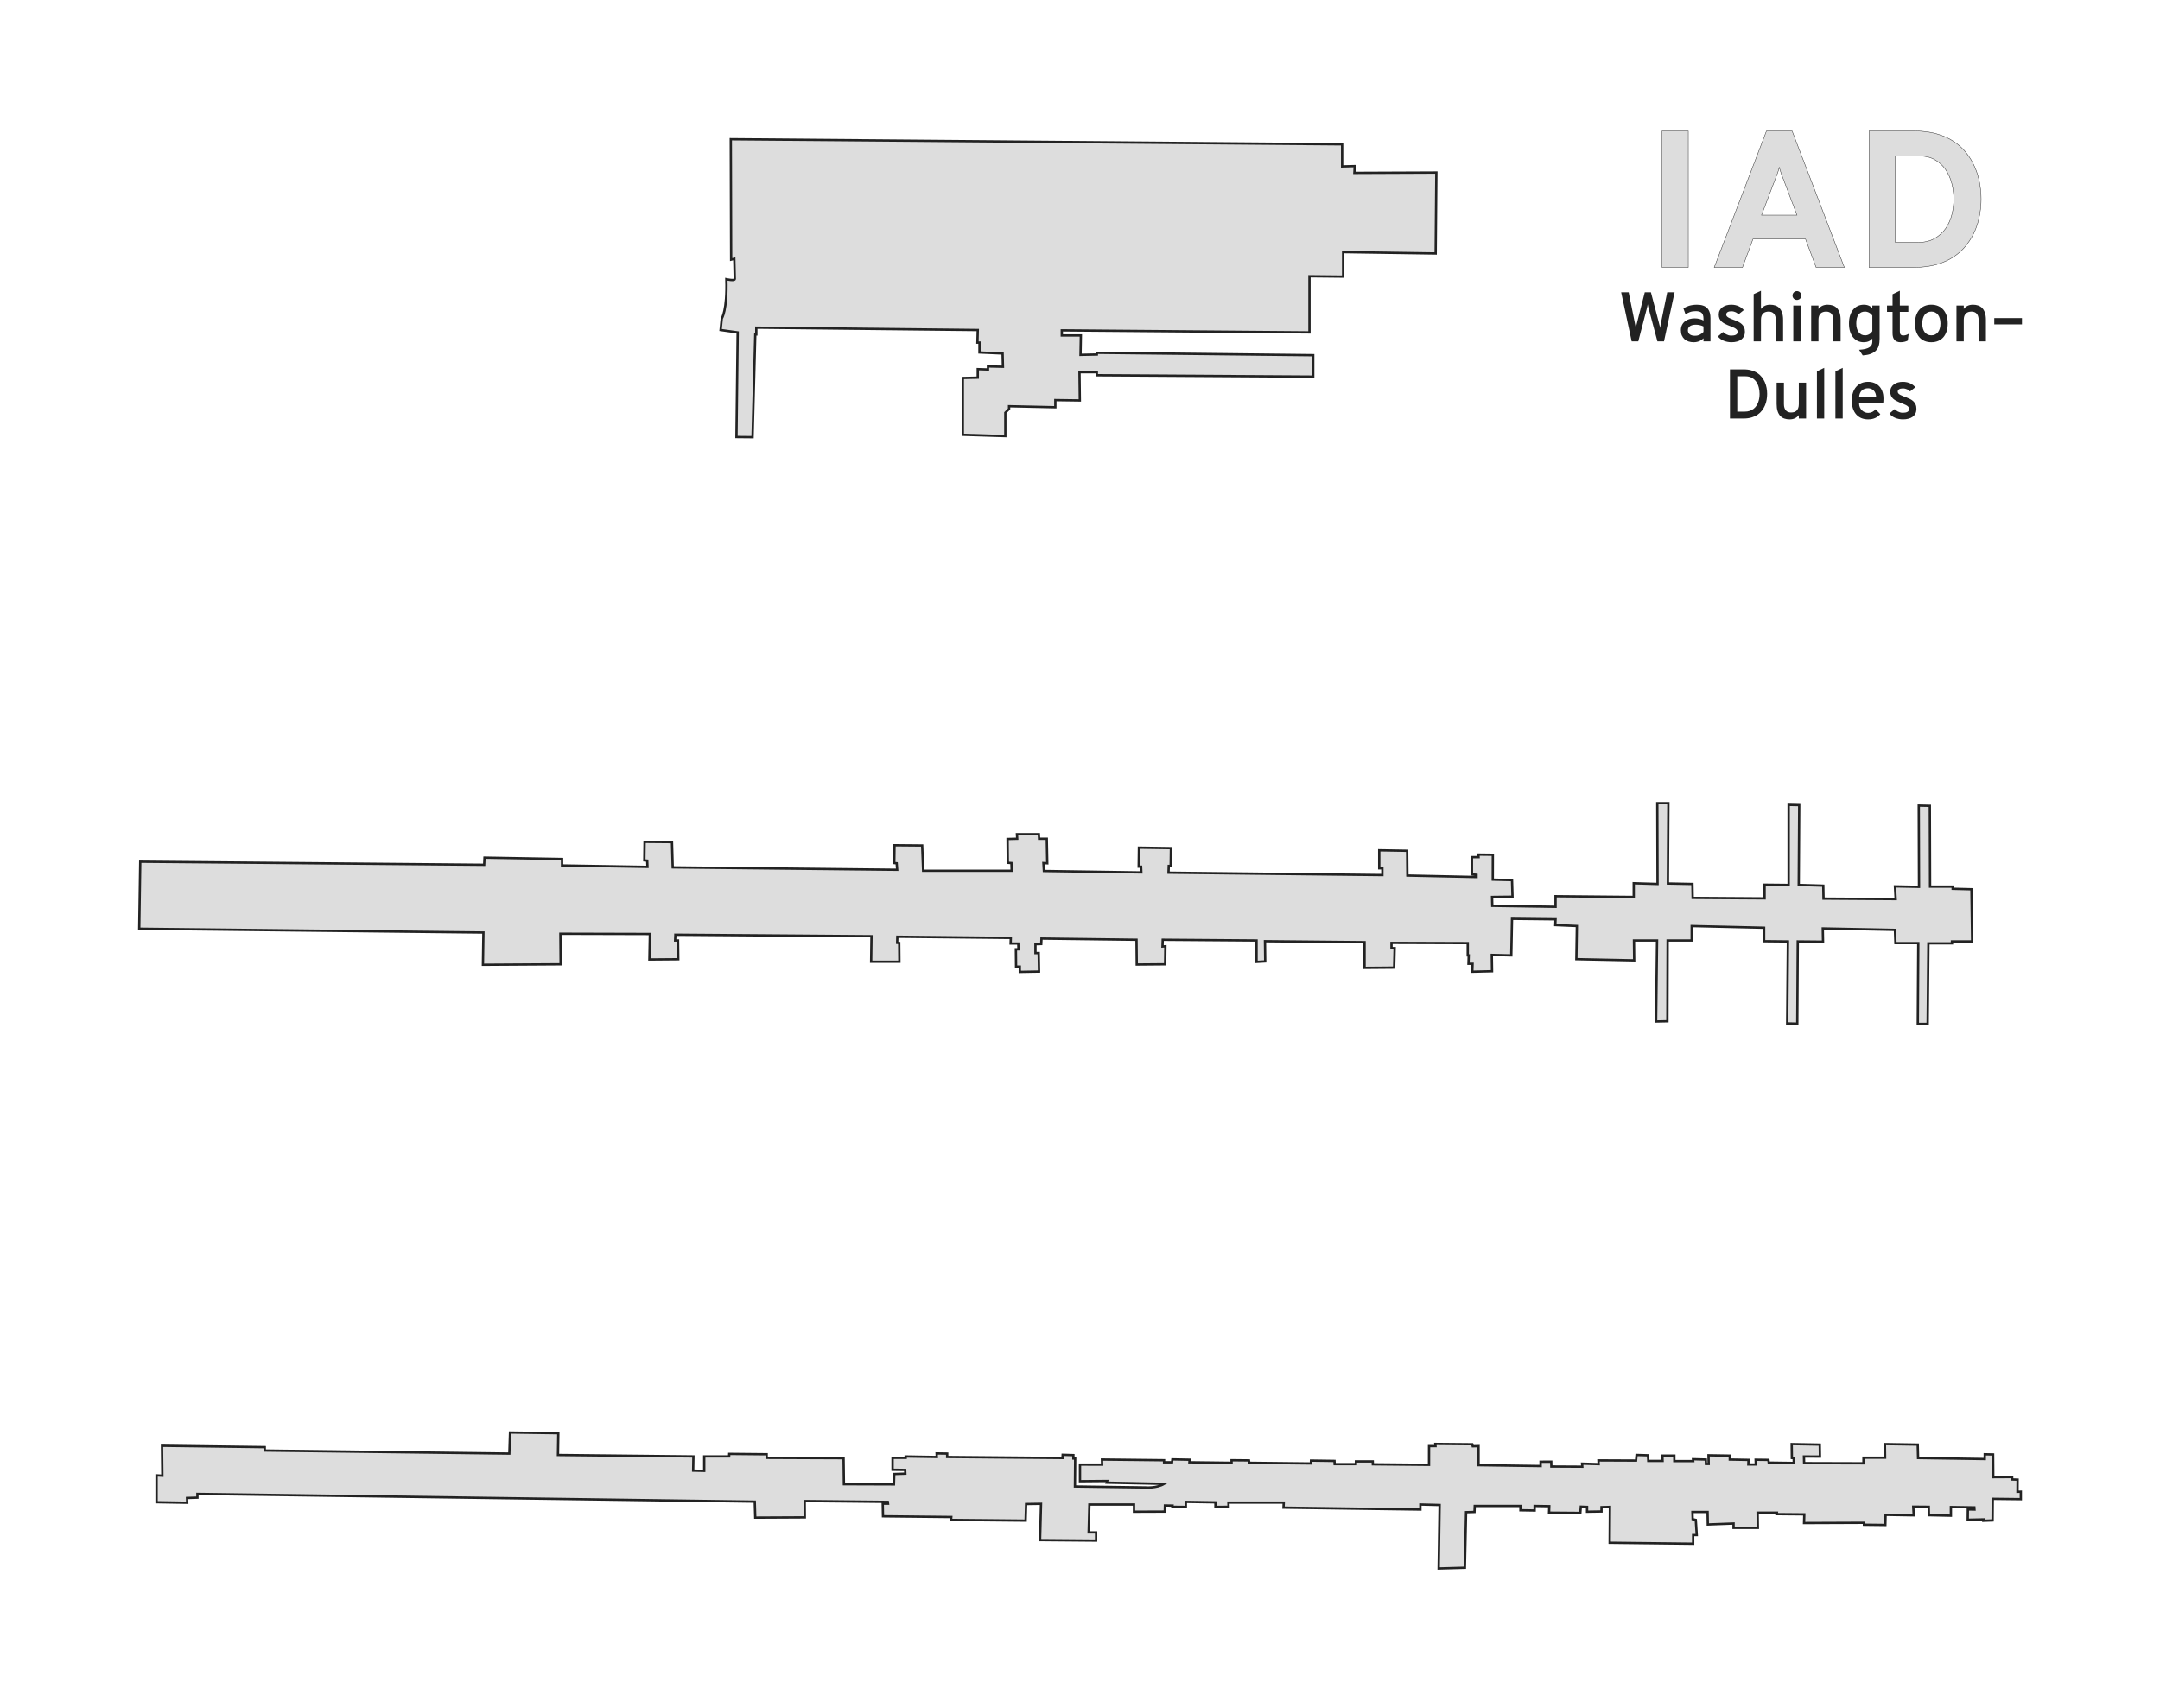 <?xml version="1.0" encoding="UTF-8" standalone="no"?>
<!-- Created with Inkscape (http://www.inkscape.org/) -->

<svg
   xmlns:dc="http://purl.org/dc/elements/1.1/"
   xmlns:cc="http://creativecommons.org/ns#"
   xmlns:rdf="http://www.w3.org/1999/02/22-rdf-syntax-ns#"
   xmlns:svg="http://www.w3.org/2000/svg"
   xmlns="http://www.w3.org/2000/svg"
   xmlns:sodipodi="http://sodipodi.sourceforge.net/DTD/sodipodi-0.dtd"
   xmlns:inkscape="http://www.inkscape.org/namespaces/inkscape"
   width="391.227mm"
   height="309.333mm"
   viewBox="0 0 1386.238 1096.061"
   id="svg2"
   version="1.1"
   inkscape:version="0.91 r13725"
   sodipodi:docname="IAD.svg"
   inkscape:export-filename="C:\Users\Paul Bogard\Dropbox\Documents\Websites\Flight Log\Images\Terminals\IAD.png"
   inkscape:export-xdpi="90"
   inkscape:export-ydpi="90">
  <defs
     id="defs4" />
  <sodipodi:namedview
     id="base"
     pagecolor="#ffffff"
     bordercolor="#666666"
     borderopacity="1.0"
     inkscape:pageopacity="1"
     inkscape:pageshadow="2"
     inkscape:zoom="0.5"
     inkscape:cx="278.26283"
     inkscape:cy="349.29332"
     inkscape:document-units="px"
     inkscape:current-layer="layer3"
     showgrid="false"
     fit-margin-top="25"
     fit-margin-left="25"
     fit-margin-right="25"
     fit-margin-bottom="25"
     inkscape:window-width="1680"
     inkscape:window-height="987"
     inkscape:window-x="1672"
     inkscape:window-y="-8"
     inkscape:window-maximized="1" />
  <g
     inkscape:groupmode="layer"
     id="layer2"
     inkscape:label="Terminal"
     transform="translate(-660.128,-313.695)">
    <path
       id="path4154"
       style="fill:#dddddd;fill-opacity:1;fill-rule:evenodd;stroke:#222222;stroke-width:1.5;stroke-linecap:butt;stroke-linejoin:miter;stroke-miterlimit:4;stroke-dasharray:none;stroke-opacity:1"
       d="m 760.607,1277.867 0,-17.248 3.712,0.218 -0.218,-19.213 65.935,0.873 0,2.183 156.977,1.965 0.437,-13.536 31.002,0.437 -0.226,13.988 86.916,0.926 -0.154,9.108 7.101,0.154 0,-9.263 15.978,0 0.077,-1.621 24.006,0.232 0,2.316 49.368,0.207 0.218,16.702 32.094,0.109 0.218,-6.659 7.096,-0.218 -0.109,-2.402 -8.078,-0.109 0,-7.641 8.406,0 0,-0.873 19.977,0.328 -0.109,-2.292 6.768,0.109 0,2.183 74.013,0.655 0.109,-2.074 6.877,0.218 0,2.183 1.146,0.054 -0.156,17.892 45.388,0.618 c 0,0 6.947,0.618 11.887,-2.316 l -36.897,-0.772 0.309,-1.081 -17.445,0.154 0,-10.652 14.216,0.032 -0.109,-3.275 39.844,0.437 0,1.31 5.131,0 0.218,-1.855 11.025,0.218 -0.109,1.637 27.072,0.328 0,-1.637 11.135,0.109 0.218,1.528 39.517,0.437 0.109,-1.856 15.065,0.218 0.109,2.074 13.618,0 0.027,-1.747 10.807,0 0.055,1.856 36.056,0.34 0.022,-12.021 4.148,0 -0.109,-1.419 23.688,0.218 0.328,1.31 3.712,-0.109 0,12.226 39.844,0.567 -0.036,-2.779 6.859,-0.025 0.054,3.111 19.868,0.109 -0.109,-1.965 10.589,0.328 -0.109,-2.402 24.125,0.109 0.328,-3.602 7.314,0.218 0.218,3.602 9.17,0 -0.109,-3.384 7.641,0 0,3.493 12.117,0 -0.109,-1.201 8.187,0.218 0.109,2.838 1.747,0 -0.109,-5.567 13.645,0.218 0,2.511 12.008,0.218 -0.109,2.947 4.803,0 -0.109,-3.057 8.187,0.109 0.218,1.747 16.047,0.218 0,-3.057 -1.201,-0.109 -0.109,-8.951 18.012,0.328 0.109,7.696 -10.261,-0.055 0.109,4.257 38.098,0.11 0,-3.602 13.864,0 -0.109,-8.733 21.069,0.328 0.218,8.624 42.792,0.655 0,-3.057 5.349,0.109 0.109,14.583 12.117,-0.064 0,1.528 3.493,0.109 -0.059,7.828 2.133,-0.077 0,4.798 -18.012,-0.213 -0.109,13.864 -5.895,0.218 0.109,-0.873 -10.152,0.218 0.07,-6.609 4.245,0.077 -0.077,-1.389 -15.052,-0.232 0,5.558 -14.126,-0.309 -0.077,-5.403 -9.957,-0.077 0.309,5.558 -18.062,-0.309 -0.154,6.484 -13.74,-0.154 0,-1.235 -38.441,0.154 0.154,-5.558 -17.754,-0.154 0.154,-0.926 -12.35,0 0.154,9.726 -15.592,0 0,-2.779 -16.519,0.618 -0.154,-8.028 -9.726,0 0.154,4.631 2.007,0.463 0.618,9.726 -2.316,0 0,5.558 -53.57,-0.618 0.154,-23.003 -5.403,0.154 0,2.779 -9.263,0.154 0,-3.088 -4.014,-0.154 -0.309,4.014 -20.069,-0.154 0.154,-4.168 -9.417,-0.154 0,2.933 -9.108,-0.154 0,-2.779 -29.332,0 -0.154,3.86 -5.403,0.154 -0.772,35.662 -16.827,0.463 0.618,-40.756 -12.35,-0.309 0,3.242 -87.842,-1.235 0.154,-3.242 -35.507,0 0.077,2.702 -8.414,0.077 0,-2.933 -18.989,-0.309 0,3.242 -8.645,-0.077 0.077,-0.772 -4.863,-0.077 -0.077,3.937 -19.761,0.077 0,-4.631 -28.637,0 -0.463,17.908 4.786,0 0,5.249 -35.971,-0.309 0.618,-23.311 -9.572,0.154 -0.309,10.652 -47.858,-0.463 0.154,-1.853 -43.844,-0.463 -0.154,-8.105 3.396,0 -0.154,-1.158 -53.338,-0.54 0.077,10.498 -31.802,0.154 -0.309,-10.266 -357.701,-4.966 0,2.402 -6.659,0.218 0.109,3.057 z m 372.167,-683.669 0.772,-67.155 -10.961,-1.544 0.772,-7.41 c 0,0 3.551,-4.94 2.933,-25.164 0,0 5.403,1.235 5.403,-0.154 0,-1.389 -0.309,-12.968 -0.309,-12.968 l -2.025,0.518 -0.218,-77.287 392.332,3.275 0,14.191 8.078,-0.218 -0.218,4.367 52.617,-0.218 -0.437,51.962 -59.385,-0.873 0,15.719 -21.614,-0.218 0,36.024 -158.941,-1.31 0,3.275 12.226,0 -0.218,12.445 10.48,-0.218 0,-1.092 138.856,1.528 0,13.755 -138.856,-0.873 0,-1.965 -11.135,0 0.218,18.121 -15.72,-0.218 0,4.585 -29.692,-0.655 0,1.747 -2.402,2.402 0,15.065 c -0.873,0 -27.291,-0.873 -27.291,-0.873 l 0,-36.46 9.606,-0.218 0,-5.458 6.55,0.218 0,-1.965 9.606,0.218 -0.218,-8.515 -14.846,-0.655 0,-6.331 -1.31,0 0.218,-8.078 -142.13,-1.528 0,4.367 -0.655,0 -1.747,65.935 z m -382.647,272.56 220.728,1.965 0.218,-4.585 49.778,0.873 0,4.148 54.802,0.915 -0.154,-4.014 -1.853,-0.154 0.154,-11.887 17.599,0.154 0.463,16.21 144.036,1.544 -0.309,-4.168 -1.544,-0.154 0.154,-11.424 17.754,0.154 0.618,16.21 56.812,0 -0.154,-4.94 -2.316,-0.154 -0.154,-15.284 6.175,-0.154 -0.154,-2.933 14.049,0 0.154,2.933 4.94,0 0.309,15.747 -2.47,-0.154 0.309,5.095 62.524,0.926 -0.154,-3.705 -1.544,0 0.154,-12.196 20.533,0.309 -0.154,11.424 -1.235,0 -0.154,4.323 137.244,1.544 0,-4.323 -2.007,0 0,-11.579 17.908,0.309 0.154,15.901 44.373,0.95 0,-1.419 -2.947,-0.327 0,-11.025 4.257,0 -0.109,-1.637 9.279,0.109 -0.048,15.975 12.35,0.309 0.309,10.652 -13.122,0.154 0.154,5.712 40.602,0.618 0,-6.793 50.173,0.463 0,-8.8 15.284,0.463 -0.154,-51.872 7.101,0 -0.309,51.563 15.747,0.309 0.154,8.954 46.16,0.309 0,-8.8 15.438,0.154 0,-51.409 6.793,0.154 -0.309,51.254 15.747,0.463 0.154,8.337 46.314,0.309 -0.463,-8.182 15.438,0.309 -0.154,-52.18 7.101,0.154 0.154,51.872 14.512,0 0,1.389 12.042,0.309 0.463,33.5 -12.968,0 0,1.235 -15.129,0 -0.463,51.717 -6.33,0 0.309,-51.872 -14.666,0 -0.309,-8.491 -46.314,-0.926 0.154,8.491 -16.21,-0.154 -0.309,52.798 -6.484,-0.154 0.463,-52.644 -15.284,-0.154 0,-8.645 -46.468,-1.081 0,9.263 -15.438,0 -0.154,51.872 -7.256,0.154 0.618,-52.026 -14.82,0 0.141,12.758 -37.115,-0.764 0.328,-21.287 -13.835,-0.587 0.154,-3.705 -27.943,-0.309 -0.463,23.466 -12.505,-0.309 0.154,10.498 -12.659,0.309 0.154,-5.095 -2.624,0 0.154,-5.403 -0.618,0 0,-7.873 -48.938,-0.154 0,3.396 2.007,0 -0.309,12.505 -18.989,0.154 0,-16.519 -63.913,-0.618 0.154,12.968 -5.558,0.309 0,-13.74 -60.208,-0.463 -0.154,4.323 1.853,-0.154 -0.154,11.579 -18.217,0.154 -0.154,-15.901 -60.98,-0.772 -0.164,3.513 -3.712,0.109 0,5.676 2.074,0 0.218,11.899 -12.335,0.218 0,-3.384 -2.402,0 -0.109,-11.135 1.637,0 -0.109,-3.712 -4.912,0 0.109,-3.602 -72.812,-0.764 -0.109,3.93 1.31,0.109 0.109,12.008 -18.121,0 0.218,-16.374 -125.858,-0.962 -0.154,3.705 1.853,0 0.154,12.042 -18.526,0.154 0.309,-16.364 -57.429,-0.154 0.154,19.606 -49.865,0.309 0.309,-20.687 -220.894,-2.452 z"
       inkscape:connector-curvature="0" />
  </g>
  <g
     inkscape:groupmode="layer"
     id="layer3"
     inkscape:label="Label"
     transform="translate(-73.216,6.3050329e-6)">
    <g
       id="text4158"
       style="font-style:normal;font-variant:normal;font-weight:normal;font-stretch:normal;font-size:45px;line-height:110%;font-family:Overpass;-inkscape-font-specification:'Overpass, Normal';text-align:center;letter-spacing:0px;word-spacing:0px;writing-mode:lr-tb;text-anchor:middle;fill:#222222;fill-opacity:1;stroke:none;stroke-width:1px;stroke-linecap:butt;stroke-linejoin:miter;stroke-opacity:1"
       transform="translate(0,6)">
      <path
         inkscape:connector-curvature="0"
         id="path4142"
         d="m 1147.937,181.596 -6.812,31.509 -4.219,0 -5.449,-20.435 q -0.33,-1.252 -0.527,-2.021 -0.176,-0.791 -0.242,-1.384 -0.066,0.593 -0.242,1.384 -0.176,0.769 -0.505,2.021 l -5.317,20.435 -4.241,0 -6.746,-31.509 4.812,0 3.911,19.402 q 0.286,1.362 0.439,2.197 0.176,0.835 0.242,1.45 0.066,-0.615 0.264,-1.428 0.22,-0.835 0.549,-2.219 l 4.944,-19.402 3.933,0 5.076,19.358 q 0.373,1.362 0.549,2.175 0.198,0.813 0.264,1.428 0.066,-0.615 0.198,-1.45 0.154,-0.835 0.417,-2.153 l 3.977,-19.358 4.724,0 z" />
      <path
         inkscape:connector-curvature="0"
         id="path4144"
         d="m 1170.942,213.105 -4.482,0 0,-1.978 q -0.439,0.461 -1.055,0.923 -0.615,0.439 -1.406,0.813 -0.769,0.352 -1.736,0.571 -0.967,0.22 -2.109,0.22 -1.758,0 -3.252,-0.483 -1.494,-0.483 -2.593,-1.45 -1.099,-0.989 -1.736,-2.417 -0.615,-1.45 -0.615,-3.362 0,-1.978 0.747,-3.406 0.747,-1.45 1.978,-2.373 1.23,-0.945 2.812,-1.384 1.604,-0.439 3.296,-0.439 1.582,0 3.032,0.352 1.472,0.33 2.637,1.011 l 0,-1.274 q 0,-1.296 -0.308,-2.197 -0.286,-0.901 -0.901,-1.45 -0.593,-0.571 -1.516,-0.813 -0.923,-0.264 -2.197,-0.264 -2.153,0 -3.735,0.571 -1.56,0.571 -2.834,1.516 l -1.384,-3.845 q 0.703,-0.483 1.604,-0.901 0.901,-0.439 1.978,-0.769 1.077,-0.33 2.329,-0.505 1.252,-0.198 2.681,-0.198 0.967,0 2,0.11 1.033,0.11 2,0.439 0.989,0.308 1.846,0.901 0.879,0.593 1.516,1.56 0.659,0.945 1.033,2.329 0.373,1.384 0.373,3.296 l 0,14.897 z m -9.932,-3.604 q 1.78,0 3.142,-0.725 1.384,-0.725 2.307,-1.736 l 0,-3.516 q -0.967,-0.505 -2.263,-0.813 -1.296,-0.308 -2.659,-0.308 -1.055,0 -1.978,0.198 -0.923,0.198 -1.626,0.637 -0.681,0.417 -1.077,1.099 -0.396,0.659 -0.396,1.604 0,1.648 1.143,2.615 1.165,0.945 3.406,0.945 z" />
      <path
         inkscape:connector-curvature="0"
         id="path4146"
         d="m 1184.411,213.654 q -1.362,0 -2.659,-0.264 -1.296,-0.264 -2.439,-0.747 -1.121,-0.483 -2.043,-1.165 -0.923,-0.703 -1.538,-1.56 l 3.318,-2.834 q 0.352,0.33 0.857,0.747 0.505,0.396 1.165,0.747 0.659,0.352 1.472,0.593 0.813,0.242 1.78,0.242 0.879,0 1.626,-0.132 0.747,-0.132 1.274,-0.417 0.549,-0.286 0.835,-0.747 0.308,-0.483 0.308,-1.187 0,-0.813 -0.571,-1.384 -0.549,-0.593 -1.45,-1.055 -0.901,-0.483 -2.043,-0.901 -1.143,-0.439 -2.307,-0.923 -1.077,-0.461 -2.109,-1.011 -1.033,-0.549 -1.846,-1.318 -0.791,-0.769 -1.296,-1.824 -0.483,-1.077 -0.483,-2.593 0,-1.538 0.615,-2.725 0.637,-1.187 1.714,-1.978 1.099,-0.813 2.549,-1.23 1.472,-0.417 3.142,-0.417 1.472,0 2.703,0.286 1.252,0.286 2.241,0.769 1.011,0.483 1.78,1.121 0.769,0.615 1.34,1.296 l -3.384,2.681 q -0.308,-0.308 -0.747,-0.637 -0.417,-0.352 -0.989,-0.637 -0.571,-0.286 -1.296,-0.461 -0.725,-0.198 -1.648,-0.198 -1.494,0 -2.373,0.549 -0.857,0.549 -0.857,1.582 0,0.659 0.461,1.165 0.461,0.483 1.252,0.901 0.791,0.417 1.802,0.813 1.033,0.374 2.153,0.813 1.187,0.461 2.329,1.033 1.143,0.571 2.022,1.406 0.901,0.835 1.428,2.021 0.549,1.187 0.549,2.856 0,1.648 -0.615,2.922 -0.615,1.252 -1.758,2.109 -1.121,0.835 -2.725,1.252 -1.582,0.439 -3.538,0.439 z" />
      <path
         inkscape:connector-curvature="0"
         id="path4148"
         d="m 1212.888,213.105 0,-13.733 q 0,-1.45 -0.351,-2.461 -0.352,-1.033 -0.967,-1.67 -0.615,-0.659 -1.45,-0.945 -0.835,-0.308 -1.824,-0.308 -1.055,0 -1.956,0.286 -0.901,0.264 -1.56,0.879 -0.659,0.615 -1.055,1.648 -0.373,1.011 -0.373,2.483 l 0,13.821 -4.68,0 0,-30.322 4.68,-2.175 0,11.711 q 1.121,-1.428 2.571,-2.087 1.45,-0.659 3.362,-0.659 1.802,0 3.318,0.527 1.516,0.505 2.615,1.67 1.121,1.165 1.736,3.032 0.615,1.868 0.615,4.57 l 0,13.733 -4.68,0 z" />
      <path
         inkscape:connector-curvature="0"
         id="path4150"
         d="m 1224.116,213.105 0,-23.005 4.68,0 0,23.005 -4.68,0 z m 2.329,-26.587 q -0.593,0 -1.121,-0.22 -0.505,-0.22 -0.901,-0.593 -0.374,-0.396 -0.593,-0.901 -0.22,-0.527 -0.22,-1.121 0,-0.593 0.22,-1.099 0.22,-0.527 0.593,-0.901 0.396,-0.396 0.901,-0.615 0.527,-0.22 1.121,-0.22 0.593,0 1.099,0.22 0.527,0.22 0.901,0.615 0.396,0.374 0.615,0.901 0.22,0.505 0.22,1.099 0,0.593 -0.22,1.121 -0.22,0.505 -0.615,0.901 -0.374,0.374 -0.901,0.593 -0.505,0.22 -1.099,0.22 z" />
      <path
         inkscape:connector-curvature="0"
         id="path4152"
         d="m 1249.802,213.105 0,-13.733 q 0,-1.45 -0.352,-2.461 -0.351,-1.033 -0.967,-1.67 -0.615,-0.659 -1.45,-0.945 -0.835,-0.308 -1.824,-0.308 -1.055,0 -1.956,0.286 -0.901,0.264 -1.56,0.879 -0.659,0.615 -1.055,1.648 -0.373,1.011 -0.373,2.483 l 0,13.821 -4.68,0 0,-23.005 4.68,0 0,2.219 q 1.121,-1.428 2.571,-2.087 1.45,-0.659 3.362,-0.659 1.802,0 3.318,0.527 1.516,0.505 2.615,1.67 1.121,1.165 1.736,3.032 0.615,1.868 0.615,4.57 l 0,13.733 -4.68,0 z" />
      <path
         inkscape:connector-curvature="0"
         id="path4155"
         d="m 1266.325,218.51 q 2.527,-0.154 4.175,-0.593 1.648,-0.439 2.615,-1.121 0.967,-0.659 1.34,-1.56 0.374,-0.901 0.374,-1.956 l 0,-2.021 q -1.912,2.395 -5.537,2.395 -1.978,0 -3.691,-0.747 -1.714,-0.769 -3.01,-2.285 -1.274,-1.516 -2.022,-3.757 -0.725,-2.263 -0.725,-5.273 0,-2.834 0.703,-5.054 0.703,-2.241 1.956,-3.779 1.274,-1.56 3.032,-2.373 1.758,-0.813 3.867,-0.813 1.011,0 1.846,0.198 0.835,0.176 1.494,0.483 0.681,0.308 1.187,0.703 0.527,0.374 0.901,0.769 l 0,-1.626 4.68,0 0,21.248 q 0,2.637 -0.527,4.482 -0.527,1.846 -1.802,3.164 -0.857,0.879 -1.89,1.428 -1.011,0.571 -2.131,0.923 -1.099,0.352 -2.241,0.505 -1.143,0.176 -2.241,0.264 l -2.351,-3.604 z m 3.823,-9.272 q 1.428,0 2.659,-0.703 1.252,-0.703 2.022,-2 l 0,-9.954 q -0.352,-0.571 -0.879,-1.033 -0.505,-0.483 -1.121,-0.835 -0.593,-0.352 -1.296,-0.527 -0.681,-0.198 -1.384,-0.198 -2.747,0 -4.197,1.956 -1.428,1.934 -1.428,5.647 0,1.758 0.396,3.186 0.396,1.406 1.121,2.395 0.725,0.989 1.758,1.538 1.055,0.527 2.351,0.527 z" />
      <path
         inkscape:connector-curvature="0"
         id="path4157"
         d="m 1292.956,213.654 q -1.362,0 -2.351,-0.417 -0.967,-0.396 -1.604,-1.143 -0.615,-0.747 -0.901,-1.802 -0.286,-1.077 -0.286,-2.373 l 0,-13.755 -3.56,0 0,-4.065 3.56,0 0,-7.229 4.68,-2.263 0,9.492 5.449,0 0,4.065 -5.449,0 0,12.546 q 0,0.571 0.088,1.055 0.11,0.483 0.351,0.835 0.264,0.352 0.703,0.549 0.439,0.176 1.121,0.176 1.67,0 3.406,-1.077 l -0.571,4.351 q -0.967,0.483 -2.109,0.769 -1.143,0.286 -2.527,0.286 z" />
      <path
         inkscape:connector-curvature="0"
         id="path4159"
         d="m 1312.71,213.654 q -2.417,0 -4.372,-0.813 -1.934,-0.813 -3.296,-2.351 -1.362,-1.56 -2.109,-3.779 -0.725,-2.241 -0.725,-5.076 0,-2.834 0.725,-5.076 0.747,-2.241 2.109,-3.779 1.362,-1.56 3.296,-2.373 1.956,-0.835 4.372,-0.835 2.395,0 4.351,0.835 1.956,0.813 3.318,2.373 1.362,1.538 2.109,3.779 0.747,2.241 0.747,5.076 0,2.834 -0.747,5.076 -0.747,2.219 -2.109,3.779 -1.362,1.538 -3.318,2.351 -1.956,0.813 -4.351,0.813 z m 0,-4.417 q 1.34,0 2.417,-0.527 1.099,-0.527 1.846,-1.494 0.769,-0.989 1.165,-2.395 0.417,-1.406 0.417,-3.186 0,-1.78 -0.417,-3.186 -0.396,-1.428 -1.165,-2.417 -0.747,-0.989 -1.846,-1.516 -1.077,-0.527 -2.417,-0.527 -1.34,0 -2.417,0.527 -1.077,0.527 -1.846,1.516 -0.747,0.989 -1.165,2.417 -0.396,1.406 -0.396,3.186 0,1.78 0.396,3.186 0.417,1.406 1.165,2.395 0.769,0.967 1.846,1.494 1.077,0.527 2.417,0.527 z" />
      <path
         inkscape:connector-curvature="0"
         id="path4161"
         d="m 1343.054,213.105 0,-13.733 q 0,-1.45 -0.352,-2.461 -0.352,-1.033 -0.967,-1.67 -0.615,-0.659 -1.45,-0.945 -0.835,-0.308 -1.824,-0.308 -1.055,0 -1.956,0.286 -0.901,0.264 -1.56,0.879 -0.659,0.615 -1.055,1.648 -0.374,1.011 -0.374,2.483 l 0,13.821 -4.68,0 0,-23.005 4.68,0 0,2.219 q 1.121,-1.428 2.571,-2.087 1.45,-0.659 3.362,-0.659 1.802,0 3.318,0.527 1.516,0.505 2.615,1.67 1.121,1.165 1.736,3.032 0.615,1.868 0.615,4.57 l 0,13.733 -4.68,0 z" />
      <path
         inkscape:connector-curvature="0"
         id="path4163"
         d="m 1353.095,202.206 0,-4.043 17.776,0 0,4.043 -17.776,0 z" />
      <path
         inkscape:connector-curvature="0"
         id="path4165"
         d="m 1183.467,231.096 8.833,0 q 2.747,0 4.922,0.637 2.175,0.615 3.845,1.714 1.67,1.099 2.856,2.615 1.187,1.494 1.934,3.252 0.769,1.736 1.121,3.669 0.352,1.934 0.352,3.867 0,1.802 -0.33,3.691 -0.308,1.868 -1.055,3.625 -0.725,1.736 -1.89,3.274 -1.165,1.538 -2.856,2.703 -1.692,1.143 -3.955,1.802 -2.241,0.659 -5.12,0.659 l -8.657,0 0,-31.509 z m 9.404,27.092 q 1.802,0 3.208,-0.461 1.428,-0.483 2.483,-1.296 1.077,-0.813 1.802,-1.912 0.747,-1.099 1.208,-2.351 0.483,-1.274 0.681,-2.615 0.22,-1.362 0.22,-2.703 0,-2.131 -0.527,-4.153 -0.505,-2.043 -1.604,-3.625 -1.099,-1.604 -2.834,-2.571 -1.714,-0.989 -4.131,-0.989 l -5.229,0 0,22.676 4.724,0 z" />
      <path
         inkscape:connector-curvature="0"
         id="path4167"
         d="m 1227.654,262.605 0,-2.197 q -1.121,1.428 -2.593,2.087 -1.45,0.659 -3.362,0.659 -1.802,0 -3.318,-0.527 -1.516,-0.505 -2.637,-1.67 -1.099,-1.187 -1.714,-3.054 -0.615,-1.868 -0.615,-4.57 l 0,-13.733 4.68,0 0,13.733 q 0,1.45 0.351,2.483 0.352,1.011 0.967,1.67 0.615,0.659 1.45,0.967 0.835,0.286 1.824,0.286 1.055,0 1.956,-0.264 0.901,-0.286 1.56,-0.901 0.681,-0.637 1.055,-1.648 0.396,-1.011 0.396,-2.505 l 0,-13.821 4.68,0 0,23.005 -4.68,0 z" />
      <path
         inkscape:connector-curvature="0"
         id="path4169"
         d="m 1239.277,262.605 0,-30.278 4.68,-2.219 0,32.498 -4.68,0 z" />
      <path
         inkscape:connector-curvature="0"
         id="path4171"
         d="m 1251.142,262.605 0,-30.278 4.68,-2.219 0,32.498 -4.68,0 z" />
      <path
         inkscape:connector-curvature="0"
         id="path4173"
         d="m 1272.104,263.154 q -2.395,0 -4.329,-0.813 -1.934,-0.835 -3.296,-2.373 -1.362,-1.56 -2.109,-3.801 -0.725,-2.241 -0.725,-5.076 0,-2.834 0.747,-5.054 0.747,-2.241 2.109,-3.779 1.384,-1.56 3.296,-2.373 1.934,-0.813 4.307,-0.813 2.043,0 3.823,0.659 1.802,0.637 3.142,1.978 1.362,1.318 2.131,3.34 0.791,2.021 0.791,4.768 0,0.747 -0.044,1.582 -0.022,0.835 -0.132,1.45 l -15.491,0 q 0.022,1.428 0.505,2.571 0.505,1.121 1.318,1.934 0.813,0.791 1.846,1.23 1.033,0.417 2.153,0.417 1.428,0 2.637,-0.593 1.23,-0.593 2.131,-1.736 l 3.054,3.142 q -1.252,1.494 -3.208,2.417 -1.956,0.923 -4.658,0.923 z m 0,-19.951 q -1.099,0 -2.109,0.33 -1.011,0.308 -1.802,1.011 -0.769,0.681 -1.274,1.802 -0.505,1.121 -0.593,2.725 l 10.986,0 q -0.044,-1.604 -0.505,-2.725 -0.461,-1.121 -1.208,-1.802 -0.747,-0.703 -1.67,-1.011 -0.901,-0.33 -1.824,-0.33 z" />
      <path
         inkscape:connector-curvature="0"
         id="path4175"
         d="m 1294.494,263.154 q -1.362,0 -2.659,-0.264 -1.296,-0.264 -2.439,-0.747 -1.121,-0.483 -2.043,-1.165 -0.923,-0.703 -1.538,-1.56 l 3.318,-2.834 q 0.351,0.33 0.857,0.747 0.505,0.396 1.165,0.747 0.659,0.352 1.472,0.593 0.813,0.242 1.78,0.242 0.879,0 1.626,-0.132 0.747,-0.132 1.274,-0.417 0.549,-0.286 0.835,-0.747 0.308,-0.483 0.308,-1.187 0,-0.813 -0.571,-1.384 -0.549,-0.593 -1.45,-1.055 -0.901,-0.483 -2.043,-0.901 -1.143,-0.439 -2.307,-0.923 -1.077,-0.461 -2.109,-1.011 -1.033,-0.549 -1.846,-1.318 -0.791,-0.769 -1.296,-1.824 -0.483,-1.077 -0.483,-2.593 0,-1.538 0.615,-2.725 0.637,-1.187 1.714,-1.978 1.099,-0.813 2.549,-1.23 1.472,-0.417 3.142,-0.417 1.472,0 2.703,0.286 1.252,0.286 2.241,0.769 1.011,0.483 1.78,1.121 0.769,0.615 1.34,1.296 l -3.384,2.681 q -0.308,-0.308 -0.747,-0.637 -0.417,-0.352 -0.989,-0.637 -0.571,-0.286 -1.296,-0.461 -0.725,-0.198 -1.648,-0.198 -1.494,0 -2.373,0.549 -0.857,0.549 -0.857,1.582 0,0.659 0.461,1.165 0.461,0.483 1.252,0.901 0.791,0.417 1.802,0.813 1.033,0.374 2.153,0.813 1.187,0.461 2.329,1.033 1.143,0.571 2.022,1.406 0.901,0.835 1.428,2.021 0.549,1.187 0.549,2.856 0,1.648 -0.615,2.922 -0.615,1.252 -1.758,2.109 -1.121,0.835 -2.725,1.252 -1.582,0.439 -3.538,0.439 z" />
    </g>
    <g
       id="text4162"
       style="font-style:normal;font-variant:normal;font-weight:bold;font-stretch:normal;font-size:125px;line-height:125%;font-family:Overpass;-inkscape-font-specification:'Overpass, Bold';text-align:start;letter-spacing:0px;word-spacing:0px;writing-mode:lr-tb;text-anchor:start;fill:#dddddd;fill-opacity:1;stroke:#222222;stroke-width:0.25;stroke-linecap:butt;stroke-linejoin:miter;stroke-opacity:1;stroke-miterlimit:4;stroke-dasharray:none"
       transform="translate(0,6)">
      <path
         inkscape:connector-curvature="0"
         id="path4178"
         d="m 1139.868,165.607 0,-87.524 16.846,0 0,87.524 -16.846,0 z"
         style="stroke:#222222;stroke-opacity:1;stroke-width:0.25;stroke-miterlimit:4;stroke-dasharray:none" />
      <path
         inkscape:connector-curvature="0"
         id="path4180"
         d="m 1238.745,165.607 -6.775,-18.127 -33.752,0 -6.714,18.127 -18.128,0 33.508,-87.524 16.48,0 33.508,87.524 -18.127,0 z m -20.874,-56.274 q -0.671,-1.587 -1.465,-3.784 -0.732,-2.197 -1.282,-4.089 -0.488,1.892 -1.282,4.089 -0.793,2.197 -1.465,3.784 l -8.667,22.766 22.766,0 -8.606,-22.766 z"
         style="stroke:#222222;stroke-opacity:1;stroke-width:0.25;stroke-miterlimit:4;stroke-dasharray:none" />
      <path
         inkscape:connector-curvature="0"
         id="path4182"
         d="m 1272.742,78.083 29.541,0 q 7.629,0 13.733,1.77 6.104,1.709 10.803,4.761 4.761,3.052 8.118,7.263 3.357,4.15 5.493,9.033 2.197,4.822 3.174,10.193 1.038,5.371 1.038,10.742 0,5.005 -0.977,10.254 -0.915,5.188 -2.991,10.071 -2.075,4.822 -5.432,9.094 -3.296,4.272 -8.118,7.507 -4.761,3.174 -11.047,5.005 -6.287,1.831 -14.343,1.831 l -28.992,0 0,-87.524 z m 31.006,71.533 q 6.531,0 10.986,-2.502 4.456,-2.563 7.202,-6.531 2.747,-4.028 3.967,-8.972 1.221,-4.944 1.221,-9.766 0,-5.127 -1.282,-10.071 -1.282,-5.005 -3.967,-8.911 -2.625,-3.906 -6.836,-6.287 -4.15,-2.441 -9.888,-2.441 l -15.503,0 0,55.481 14.099,0 z"
         style="stroke:#222222;stroke-opacity:1;stroke-width:0.25;stroke-miterlimit:4;stroke-dasharray:none" />
    </g>
  </g>
</svg>
